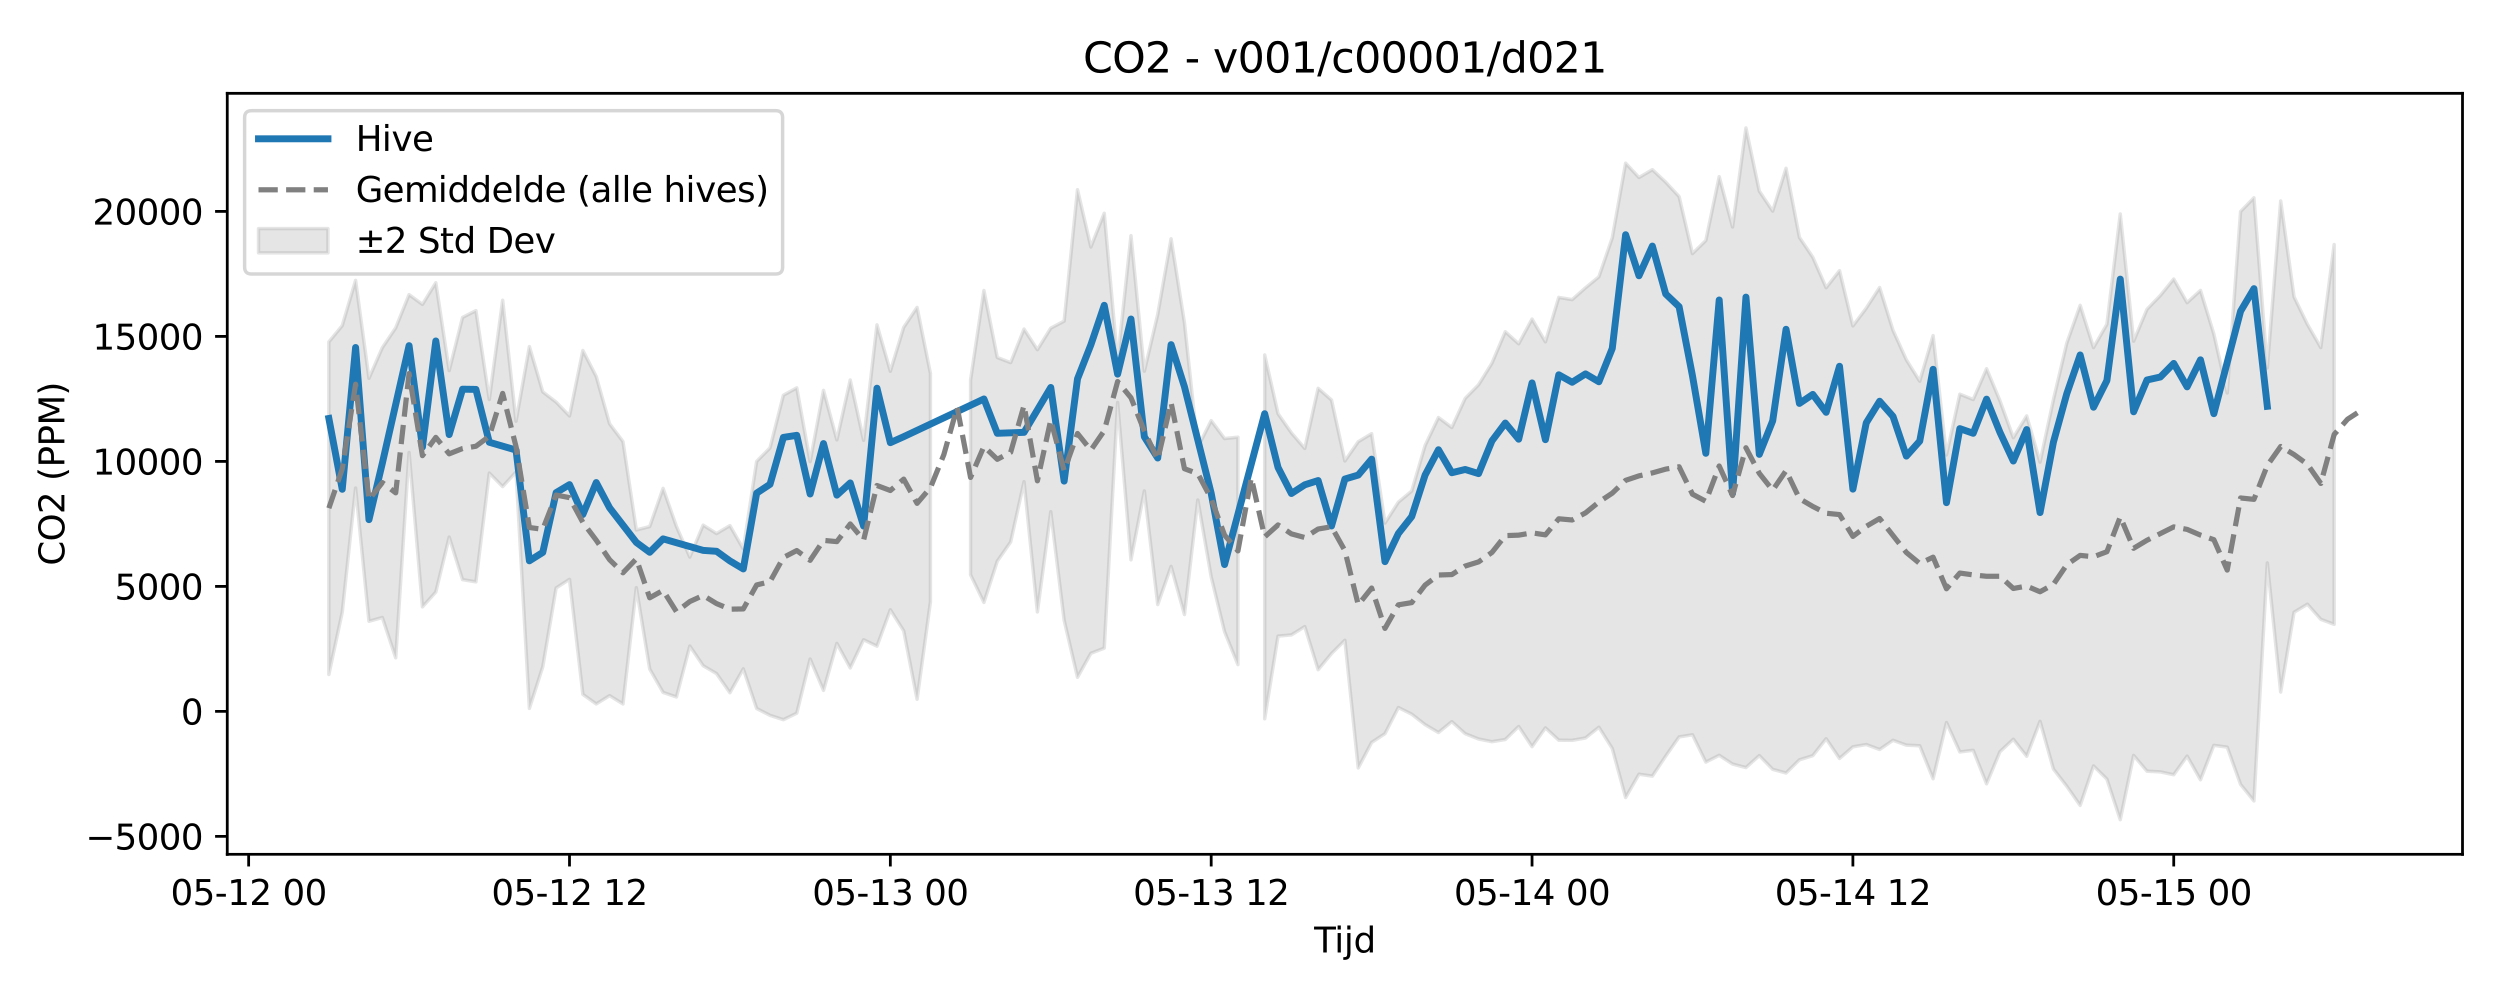 <?xml version="1.0" encoding="utf-8" standalone="no"?>
<!DOCTYPE svg PUBLIC "-//W3C//DTD SVG 1.1//EN"
  "http://www.w3.org/Graphics/SVG/1.1/DTD/svg11.dtd">
<svg xmlns:xlink="http://www.w3.org/1999/xlink" width="720pt" height="288pt" viewBox="0 0 720 288" xmlns="http://www.w3.org/2000/svg" version="1.1">
 <defs>
  <style type="text/css">*{stroke-linejoin: round; stroke-linecap: butt}</style>
 </defs>
 <g id="figure_1">
  <g id="patch_1">
   <path d="M 0 288 
L 720 288 
L 720 0 
L 0 0 
z
" style="fill: #ffffff"/>
  </g>
  <g id="axes_1">
   <g id="patch_2">
    <path d="M 65.45 246.04 
L 709.2 246.04 
L 709.2 26.88 
L 65.45 26.88 
z
" style="fill: #ffffff"/>
   </g>
   <g id="FillBetweenPolyCollection_1">
    <path d="M 94.711 98.46 
L 94.711 194.258 
L 98.562 176.332 
L 102.412 140.551 
L 106.262 178.933 
L 110.112 177.842 
L 113.962 189.452 
L 117.812 130.314 
L 121.663 174.784 
L 125.513 170.511 
L 129.363 154.677 
L 133.213 166.937 
L 137.063 167.576 
L 140.914 136.24 
L 144.764 140.145 
L 148.614 135.928 
L 152.464 204.02 
L 156.314 192.041 
L 160.164 169.33 
L 164.015 166.849 
L 167.865 199.98 
L 171.715 202.741 
L 175.565 200.347 
L 179.415 202.748 
L 183.265 169.252 
L 187.116 192.684 
L 190.966 199.421 
L 194.816 200.731 
L 198.666 186.057 
L 202.516 191.731 
L 206.367 194.005 
L 210.217 199.512 
L 214.067 192.628 
L 217.917 204.054 
L 221.767 206.027 
L 225.617 207.275 
L 229.468 205.402 
L 233.318 189.806 
L 237.168 198.836 
L 241.018 185.295 
L 244.868 192.362 
L 248.719 184.247 
L 252.569 186.095 
L 256.419 175.611 
L 260.269 181.695 
L 264.119 201.39 
L 267.969 173.303 
L 267.969 107.586 
L 267.969 107.586 
L 264.119 88.534 
L 260.269 94.281 
L 256.419 106.928 
L 252.569 93.55 
L 248.719 126.811 
L 244.868 109.435 
L 241.018 126.682 
L 237.168 112.42 
L 233.318 132.943 
L 229.468 111.709 
L 225.617 113.82 
L 221.767 128.997 
L 217.917 132.876 
L 214.067 158.117 
L 210.217 151.372 
L 206.367 153.663 
L 202.516 151.24 
L 198.666 160.437 
L 194.816 151.615 
L 190.966 140.646 
L 187.116 151.64 
L 183.265 152.632 
L 179.415 127.171 
L 175.565 122.059 
L 171.715 108.428 
L 167.865 100.935 
L 164.015 119.796 
L 160.164 115.808 
L 156.314 112.849 
L 152.464 99.82 
L 148.614 121.307 
L 144.764 86.466 
L 140.914 115.067 
L 137.063 89.461 
L 133.213 91.416 
L 129.363 106.735 
L 125.513 81.426 
L 121.663 87.666 
L 117.812 84.857 
L 113.962 94.415 
L 110.112 100.128 
L 106.262 108.946 
L 102.412 80.756 
L 98.562 93.784 
L 94.711 98.46 
z
" clip-path="url(#pc96cf4b09b)" style="fill: #808080; fill-opacity: 0.2; stroke: #808080; stroke-opacity: 0.2"/>
    <path d="M 279.52 109.461 
L 279.52 165.546 
L 283.37 173.503 
L 287.22 161.614 
L 291.071 156.073 
L 294.921 138.718 
L 298.771 176.245 
L 302.621 147.374 
L 306.471 178.638 
L 310.321 195.065 
L 314.172 188.152 
L 318.022 186.663 
L 321.872 115.908 
L 325.722 161.241 
L 329.572 141.38 
L 333.422 174.123 
L 337.273 163.123 
L 341.123 176.995 
L 344.973 143.99 
L 348.823 166.127 
L 352.673 181.931 
L 356.524 191.411 
L 356.524 125.903 
L 356.524 125.903 
L 352.673 126.303 
L 348.823 121.141 
L 344.973 128.833 
L 341.123 92.98 
L 337.273 68.763 
L 333.422 90.578 
L 329.572 106.904 
L 325.722 67.858 
L 321.872 103.854 
L 318.022 61.415 
L 314.172 71.136 
L 310.321 54.627 
L 306.471 92.484 
L 302.621 94.506 
L 298.771 100.713 
L 294.921 94.772 
L 291.071 104.44 
L 287.22 102.954 
L 283.37 83.65 
L 279.52 109.461 
z
" clip-path="url(#pc96cf4b09b)" style="fill: #808080; fill-opacity: 0.2; stroke: #808080; stroke-opacity: 0.2"/>
    <path d="M 364.224 102.219 
L 364.224 207.023 
L 368.074 183.204 
L 371.924 182.852 
L 375.774 180.463 
L 379.625 192.879 
L 383.475 188.224 
L 387.325 184.398 
L 391.175 221.164 
L 395.025 213.826 
L 398.876 211.301 
L 402.726 203.767 
L 406.576 205.689 
L 410.426 208.696 
L 414.276 210.972 
L 418.126 207.827 
L 421.977 211.308 
L 425.827 212.835 
L 429.677 213.609 
L 433.527 212.984 
L 437.377 209.233 
L 441.228 215.041 
L 445.078 209.633 
L 448.928 213.176 
L 452.778 213.221 
L 456.628 212.534 
L 460.478 209.448 
L 464.329 215.559 
L 468.179 229.695 
L 472.029 222.972 
L 475.879 223.527 
L 479.729 217.754 
L 483.579 212.237 
L 487.43 211.612 
L 491.28 219.481 
L 495.13 217.536 
L 498.98 220.056 
L 502.83 221.06 
L 506.681 217.61 
L 510.531 221.572 
L 514.381 222.626 
L 518.231 218.836 
L 522.081 217.633 
L 525.931 212.762 
L 529.782 218.446 
L 533.632 215.09 
L 537.482 214.425 
L 541.332 215.855 
L 545.182 213.205 
L 549.033 214.606 
L 552.883 214.784 
L 556.733 224.287 
L 560.583 208.09 
L 564.433 216.559 
L 568.283 216.081 
L 572.134 225.74 
L 575.984 216.499 
L 579.834 212.912 
L 583.684 217.807 
L 587.534 207.749 
L 591.385 221.482 
L 595.235 226.447 
L 599.085 231.969 
L 602.935 220.585 
L 606.785 224.391 
L 610.635 236.078 
L 614.486 217.558 
L 618.336 222.11 
L 622.186 222.307 
L 626.036 223.127 
L 629.886 217.759 
L 633.736 224.582 
L 637.587 214.659 
L 641.437 215.178 
L 645.287 225.913 
L 649.137 230.671 
L 652.987 162.118 
L 656.838 199.318 
L 660.688 176.333 
L 664.538 174.013 
L 668.388 178.365 
L 672.238 179.823 
L 672.238 70.424 
L 672.238 70.424 
L 668.388 100.098 
L 664.538 93.418 
L 660.688 85.502 
L 656.838 57.866 
L 652.987 105.962 
L 649.137 56.959 
L 645.287 60.918 
L 641.437 113.185 
L 637.587 96.201 
L 633.736 83.64 
L 629.886 87.168 
L 626.036 80.361 
L 622.186 85.092 
L 618.336 89.075 
L 614.486 98.253 
L 610.635 61.62 
L 606.785 93.395 
L 602.935 100.098 
L 599.085 87.936 
L 595.235 98.835 
L 591.385 115.124 
L 587.534 133.102 
L 583.684 119.783 
L 579.834 126.046 
L 575.984 115.412 
L 572.134 106.196 
L 568.283 115.068 
L 564.433 113.517 
L 560.583 131.04 
L 556.733 96.647 
L 552.883 109.792 
L 549.033 103.627 
L 545.182 95.118 
L 541.332 82.806 
L 537.482 88.748 
L 533.632 93.868 
L 529.782 77.949 
L 525.931 82.862 
L 522.081 74.079 
L 518.231 68.357 
L 514.381 48.464 
L 510.531 60.795 
L 506.681 55.038 
L 502.83 36.842 
L 498.98 65.377 
L 495.13 50.875 
L 491.28 69.27 
L 487.43 73.036 
L 483.579 56.613 
L 479.729 52.463 
L 475.879 48.865 
L 472.029 51.121 
L 468.179 46.988 
L 464.329 68.5 
L 460.478 79.722 
L 456.628 82.885 
L 452.778 86.291 
L 448.928 85.648 
L 445.078 98.451 
L 441.228 91.886 
L 437.377 99.013 
L 433.527 95.535 
L 429.677 104.604 
L 425.827 110.815 
L 421.977 114.733 
L 418.126 123.123 
L 414.276 120.238 
L 410.426 128.317 
L 406.576 141.414 
L 402.726 144.621 
L 398.876 150.638 
L 395.025 124.887 
L 391.175 127.215 
L 387.325 132.758 
L 383.475 115.201 
L 379.625 111.835 
L 375.774 129.147 
L 371.924 124.659 
L 368.074 119.149 
L 364.224 102.219 
z
" clip-path="url(#pc96cf4b09b)" style="fill: #808080; fill-opacity: 0.2; stroke: #808080; stroke-opacity: 0.2"/>
   </g>
   <g id="matplotlib.axis_1">
    <g id="xtick_1">
     <g id="line2d_1">
      <defs>
       <path id="mf90f2cc0f1" d="M 0 0 
L 0 3.5 
" style="stroke: #000000; stroke-width: 0.8"/>
      </defs>
      <g>
       <use xlink:href="#mf90f2cc0f1" x="71.61" y="246.04" style="stroke: #000000; stroke-width: 0.8"/>
      </g>
     </g>
     <g id="text_1">
      <!-- 05-12 00 -->
      <g transform="translate(49.13 260.638) scale(0.1 -0.1)">
       <defs>
        <path id="DejaVuSans-30" d="M 2034 4250 
Q 1547 4250 1301 3770 
Q 1056 3291 1056 2328 
Q 1056 1369 1301 889 
Q 1547 409 2034 409 
Q 2525 409 2770 889 
Q 3016 1369 3016 2328 
Q 3016 3291 2770 3770 
Q 2525 4250 2034 4250 
z
M 2034 4750 
Q 2819 4750 3233 4129 
Q 3647 3509 3647 2328 
Q 3647 1150 3233 529 
Q 2819 -91 2034 -91 
Q 1250 -91 836 529 
Q 422 1150 422 2328 
Q 422 3509 836 4129 
Q 1250 4750 2034 4750 
z
" transform="scale(0.016)"/>
        <path id="DejaVuSans-35" d="M 691 4666 
L 3169 4666 
L 3169 4134 
L 1269 4134 
L 1269 2991 
Q 1406 3038 1543 3061 
Q 1681 3084 1819 3084 
Q 2600 3084 3056 2656 
Q 3513 2228 3513 1497 
Q 3513 744 3044 326 
Q 2575 -91 1722 -91 
Q 1428 -91 1123 -41 
Q 819 9 494 109 
L 494 744 
Q 775 591 1075 516 
Q 1375 441 1709 441 
Q 2250 441 2565 725 
Q 2881 1009 2881 1497 
Q 2881 1984 2565 2268 
Q 2250 2553 1709 2553 
Q 1456 2553 1204 2497 
Q 953 2441 691 2322 
L 691 4666 
z
" transform="scale(0.016)"/>
        <path id="DejaVuSans-2d" d="M 313 2009 
L 1997 2009 
L 1997 1497 
L 313 1497 
L 313 2009 
z
" transform="scale(0.016)"/>
        <path id="DejaVuSans-31" d="M 794 531 
L 1825 531 
L 1825 4091 
L 703 3866 
L 703 4441 
L 1819 4666 
L 2450 4666 
L 2450 531 
L 3481 531 
L 3481 0 
L 794 0 
L 794 531 
z
" transform="scale(0.016)"/>
        <path id="DejaVuSans-32" d="M 1228 531 
L 3431 531 
L 3431 0 
L 469 0 
L 469 531 
Q 828 903 1448 1529 
Q 2069 2156 2228 2338 
Q 2531 2678 2651 2914 
Q 2772 3150 2772 3378 
Q 2772 3750 2511 3984 
Q 2250 4219 1831 4219 
Q 1534 4219 1204 4116 
Q 875 4013 500 3803 
L 500 4441 
Q 881 4594 1212 4672 
Q 1544 4750 1819 4750 
Q 2544 4750 2975 4387 
Q 3406 4025 3406 3419 
Q 3406 3131 3298 2873 
Q 3191 2616 2906 2266 
Q 2828 2175 2409 1742 
Q 1991 1309 1228 531 
z
" transform="scale(0.016)"/>
        <path id="DejaVuSans-20" transform="scale(0.016)"/>
       </defs>
       <use xlink:href="#DejaVuSans-30"/>
       <use xlink:href="#DejaVuSans-35" transform="translate(63.623 0)"/>
       <use xlink:href="#DejaVuSans-2d" transform="translate(127.246 0)"/>
       <use xlink:href="#DejaVuSans-31" transform="translate(163.33 0)"/>
       <use xlink:href="#DejaVuSans-32" transform="translate(226.953 0)"/>
       <use xlink:href="#DejaVuSans-20" transform="translate(290.576 0)"/>
       <use xlink:href="#DejaVuSans-30" transform="translate(322.363 0)"/>
       <use xlink:href="#DejaVuSans-30" transform="translate(385.986 0)"/>
      </g>
     </g>
    </g>
    <g id="xtick_2">
     <g id="line2d_2">
      <g>
       <use xlink:href="#mf90f2cc0f1" x="164.015" y="246.04" style="stroke: #000000; stroke-width: 0.8"/>
      </g>
     </g>
     <g id="text_2">
      <!-- 05-12 12 -->
      <g transform="translate(141.534 260.638) scale(0.1 -0.1)">
       <use xlink:href="#DejaVuSans-30"/>
       <use xlink:href="#DejaVuSans-35" transform="translate(63.623 0)"/>
       <use xlink:href="#DejaVuSans-2d" transform="translate(127.246 0)"/>
       <use xlink:href="#DejaVuSans-31" transform="translate(163.33 0)"/>
       <use xlink:href="#DejaVuSans-32" transform="translate(226.953 0)"/>
       <use xlink:href="#DejaVuSans-20" transform="translate(290.576 0)"/>
       <use xlink:href="#DejaVuSans-31" transform="translate(322.363 0)"/>
       <use xlink:href="#DejaVuSans-32" transform="translate(385.986 0)"/>
      </g>
     </g>
    </g>
    <g id="xtick_3">
     <g id="line2d_3">
      <g>
       <use xlink:href="#mf90f2cc0f1" x="256.419" y="246.04" style="stroke: #000000; stroke-width: 0.8"/>
      </g>
     </g>
     <g id="text_3">
      <!-- 05-13 00 -->
      <g transform="translate(233.938 260.638) scale(0.1 -0.1)">
       <defs>
        <path id="DejaVuSans-33" d="M 2597 2516 
Q 3050 2419 3304 2112 
Q 3559 1806 3559 1356 
Q 3559 666 3084 287 
Q 2609 -91 1734 -91 
Q 1441 -91 1130 -33 
Q 819 25 488 141 
L 488 750 
Q 750 597 1062 519 
Q 1375 441 1716 441 
Q 2309 441 2620 675 
Q 2931 909 2931 1356 
Q 2931 1769 2642 2001 
Q 2353 2234 1838 2234 
L 1294 2234 
L 1294 2753 
L 1863 2753 
Q 2328 2753 2575 2939 
Q 2822 3125 2822 3475 
Q 2822 3834 2567 4026 
Q 2313 4219 1838 4219 
Q 1578 4219 1281 4162 
Q 984 4106 628 3988 
L 628 4550 
Q 988 4650 1302 4700 
Q 1616 4750 1894 4750 
Q 2613 4750 3031 4423 
Q 3450 4097 3450 3541 
Q 3450 3153 3228 2886 
Q 3006 2619 2597 2516 
z
" transform="scale(0.016)"/>
       </defs>
       <use xlink:href="#DejaVuSans-30"/>
       <use xlink:href="#DejaVuSans-35" transform="translate(63.623 0)"/>
       <use xlink:href="#DejaVuSans-2d" transform="translate(127.246 0)"/>
       <use xlink:href="#DejaVuSans-31" transform="translate(163.33 0)"/>
       <use xlink:href="#DejaVuSans-33" transform="translate(226.953 0)"/>
       <use xlink:href="#DejaVuSans-20" transform="translate(290.576 0)"/>
       <use xlink:href="#DejaVuSans-30" transform="translate(322.363 0)"/>
       <use xlink:href="#DejaVuSans-30" transform="translate(385.986 0)"/>
      </g>
     </g>
    </g>
    <g id="xtick_4">
     <g id="line2d_4">
      <g>
       <use xlink:href="#mf90f2cc0f1" x="348.823" y="246.04" style="stroke: #000000; stroke-width: 0.8"/>
      </g>
     </g>
     <g id="text_4">
      <!-- 05-13 12 -->
      <g transform="translate(326.343 260.638) scale(0.1 -0.1)">
       <use xlink:href="#DejaVuSans-30"/>
       <use xlink:href="#DejaVuSans-35" transform="translate(63.623 0)"/>
       <use xlink:href="#DejaVuSans-2d" transform="translate(127.246 0)"/>
       <use xlink:href="#DejaVuSans-31" transform="translate(163.33 0)"/>
       <use xlink:href="#DejaVuSans-33" transform="translate(226.953 0)"/>
       <use xlink:href="#DejaVuSans-20" transform="translate(290.576 0)"/>
       <use xlink:href="#DejaVuSans-31" transform="translate(322.363 0)"/>
       <use xlink:href="#DejaVuSans-32" transform="translate(385.986 0)"/>
      </g>
     </g>
    </g>
    <g id="xtick_5">
     <g id="line2d_5">
      <g>
       <use xlink:href="#mf90f2cc0f1" x="441.228" y="246.04" style="stroke: #000000; stroke-width: 0.8"/>
      </g>
     </g>
     <g id="text_5">
      <!-- 05-14 00 -->
      <g transform="translate(418.747 260.638) scale(0.1 -0.1)">
       <defs>
        <path id="DejaVuSans-34" d="M 2419 4116 
L 825 1625 
L 2419 1625 
L 2419 4116 
z
M 2253 4666 
L 3047 4666 
L 3047 1625 
L 3713 1625 
L 3713 1100 
L 3047 1100 
L 3047 0 
L 2419 0 
L 2419 1100 
L 313 1100 
L 313 1709 
L 2253 4666 
z
" transform="scale(0.016)"/>
       </defs>
       <use xlink:href="#DejaVuSans-30"/>
       <use xlink:href="#DejaVuSans-35" transform="translate(63.623 0)"/>
       <use xlink:href="#DejaVuSans-2d" transform="translate(127.246 0)"/>
       <use xlink:href="#DejaVuSans-31" transform="translate(163.33 0)"/>
       <use xlink:href="#DejaVuSans-34" transform="translate(226.953 0)"/>
       <use xlink:href="#DejaVuSans-20" transform="translate(290.576 0)"/>
       <use xlink:href="#DejaVuSans-30" transform="translate(322.363 0)"/>
       <use xlink:href="#DejaVuSans-30" transform="translate(385.986 0)"/>
      </g>
     </g>
    </g>
    <g id="xtick_6">
     <g id="line2d_6">
      <g>
       <use xlink:href="#mf90f2cc0f1" x="533.632" y="246.04" style="stroke: #000000; stroke-width: 0.8"/>
      </g>
     </g>
     <g id="text_6">
      <!-- 05-14 12 -->
      <g transform="translate(511.151 260.638) scale(0.1 -0.1)">
       <use xlink:href="#DejaVuSans-30"/>
       <use xlink:href="#DejaVuSans-35" transform="translate(63.623 0)"/>
       <use xlink:href="#DejaVuSans-2d" transform="translate(127.246 0)"/>
       <use xlink:href="#DejaVuSans-31" transform="translate(163.33 0)"/>
       <use xlink:href="#DejaVuSans-34" transform="translate(226.953 0)"/>
       <use xlink:href="#DejaVuSans-20" transform="translate(290.576 0)"/>
       <use xlink:href="#DejaVuSans-31" transform="translate(322.363 0)"/>
       <use xlink:href="#DejaVuSans-32" transform="translate(385.986 0)"/>
      </g>
     </g>
    </g>
    <g id="xtick_7">
     <g id="line2d_7">
      <g>
       <use xlink:href="#mf90f2cc0f1" x="626.036" y="246.04" style="stroke: #000000; stroke-width: 0.8"/>
      </g>
     </g>
     <g id="text_7">
      <!-- 05-15 00 -->
      <g transform="translate(603.556 260.638) scale(0.1 -0.1)">
       <use xlink:href="#DejaVuSans-30"/>
       <use xlink:href="#DejaVuSans-35" transform="translate(63.623 0)"/>
       <use xlink:href="#DejaVuSans-2d" transform="translate(127.246 0)"/>
       <use xlink:href="#DejaVuSans-31" transform="translate(163.33 0)"/>
       <use xlink:href="#DejaVuSans-35" transform="translate(226.953 0)"/>
       <use xlink:href="#DejaVuSans-20" transform="translate(290.576 0)"/>
       <use xlink:href="#DejaVuSans-30" transform="translate(322.363 0)"/>
       <use xlink:href="#DejaVuSans-30" transform="translate(385.986 0)"/>
      </g>
     </g>
    </g>
    <g id="text_8">
     <!-- Tijd -->
     <g transform="translate(378.475 274.317) scale(0.1 -0.1)">
      <defs>
       <path id="DejaVuSans-54" d="M -19 4666 
L 3928 4666 
L 3928 4134 
L 2272 4134 
L 2272 0 
L 1638 0 
L 1638 4134 
L -19 4134 
L -19 4666 
z
" transform="scale(0.016)"/>
       <path id="DejaVuSans-69" d="M 603 3500 
L 1178 3500 
L 1178 0 
L 603 0 
L 603 3500 
z
M 603 4863 
L 1178 4863 
L 1178 4134 
L 603 4134 
L 603 4863 
z
" transform="scale(0.016)"/>
       <path id="DejaVuSans-6a" d="M 603 3500 
L 1178 3500 
L 1178 -63 
Q 1178 -731 923 -1031 
Q 669 -1331 103 -1331 
L -116 -1331 
L -116 -844 
L 38 -844 
Q 366 -844 484 -692 
Q 603 -541 603 -63 
L 603 3500 
z
M 603 4863 
L 1178 4863 
L 1178 4134 
L 603 4134 
L 603 4863 
z
" transform="scale(0.016)"/>
       <path id="DejaVuSans-64" d="M 2906 2969 
L 2906 4863 
L 3481 4863 
L 3481 0 
L 2906 0 
L 2906 525 
Q 2725 213 2448 61 
Q 2172 -91 1784 -91 
Q 1150 -91 751 415 
Q 353 922 353 1747 
Q 353 2572 751 3078 
Q 1150 3584 1784 3584 
Q 2172 3584 2448 3432 
Q 2725 3281 2906 2969 
z
M 947 1747 
Q 947 1113 1208 752 
Q 1469 391 1925 391 
Q 2381 391 2643 752 
Q 2906 1113 2906 1747 
Q 2906 2381 2643 2742 
Q 2381 3103 1925 3103 
Q 1469 3103 1208 2742 
Q 947 2381 947 1747 
z
" transform="scale(0.016)"/>
      </defs>
      <use xlink:href="#DejaVuSans-54"/>
      <use xlink:href="#DejaVuSans-69" transform="translate(57.959 0)"/>
      <use xlink:href="#DejaVuSans-6a" transform="translate(85.742 0)"/>
      <use xlink:href="#DejaVuSans-64" transform="translate(113.525 0)"/>
     </g>
    </g>
   </g>
   <g id="matplotlib.axis_2">
    <g id="ytick_1">
     <g id="line2d_8">
      <defs>
       <path id="m8981572a7f" d="M 0 0 
L -3.5 0 
" style="stroke: #000000; stroke-width: 0.8"/>
      </defs>
      <g>
       <use xlink:href="#m8981572a7f" x="65.45" y="240.872" style="stroke: #000000; stroke-width: 0.8"/>
      </g>
     </g>
     <g id="text_9">
      <!-- −5000 -->
      <g transform="translate(24.62 244.671) scale(0.1 -0.1)">
       <defs>
        <path id="DejaVuSans-2212" d="M 678 2272 
L 4684 2272 
L 4684 1741 
L 678 1741 
L 678 2272 
z
" transform="scale(0.016)"/>
       </defs>
       <use xlink:href="#DejaVuSans-2212"/>
       <use xlink:href="#DejaVuSans-35" transform="translate(83.789 0)"/>
       <use xlink:href="#DejaVuSans-30" transform="translate(147.412 0)"/>
       <use xlink:href="#DejaVuSans-30" transform="translate(211.035 0)"/>
       <use xlink:href="#DejaVuSans-30" transform="translate(274.658 0)"/>
      </g>
     </g>
    </g>
    <g id="ytick_2">
     <g id="line2d_9">
      <g>
       <use xlink:href="#m8981572a7f" x="65.45" y="204.876" style="stroke: #000000; stroke-width: 0.8"/>
      </g>
     </g>
     <g id="text_10">
      <!-- 0 -->
      <g transform="translate(52.087 208.675) scale(0.1 -0.1)">
       <use xlink:href="#DejaVuSans-30"/>
      </g>
     </g>
    </g>
    <g id="ytick_3">
     <g id="line2d_10">
      <g>
       <use xlink:href="#m8981572a7f" x="65.45" y="168.879" style="stroke: #000000; stroke-width: 0.8"/>
      </g>
     </g>
     <g id="text_11">
      <!-- 5000 -->
      <g transform="translate(33 172.678) scale(0.1 -0.1)">
       <use xlink:href="#DejaVuSans-35"/>
       <use xlink:href="#DejaVuSans-30" transform="translate(63.623 0)"/>
       <use xlink:href="#DejaVuSans-30" transform="translate(127.246 0)"/>
       <use xlink:href="#DejaVuSans-30" transform="translate(190.869 0)"/>
      </g>
     </g>
    </g>
    <g id="ytick_4">
     <g id="line2d_11">
      <g>
       <use xlink:href="#m8981572a7f" x="65.45" y="132.883" style="stroke: #000000; stroke-width: 0.8"/>
      </g>
     </g>
     <g id="text_12">
      <!-- 10000 -->
      <g transform="translate(26.637 136.682) scale(0.1 -0.1)">
       <use xlink:href="#DejaVuSans-31"/>
       <use xlink:href="#DejaVuSans-30" transform="translate(63.623 0)"/>
       <use xlink:href="#DejaVuSans-30" transform="translate(127.246 0)"/>
       <use xlink:href="#DejaVuSans-30" transform="translate(190.869 0)"/>
       <use xlink:href="#DejaVuSans-30" transform="translate(254.492 0)"/>
      </g>
     </g>
    </g>
    <g id="ytick_5">
     <g id="line2d_12">
      <g>
       <use xlink:href="#m8981572a7f" x="65.45" y="96.886" style="stroke: #000000; stroke-width: 0.8"/>
      </g>
     </g>
     <g id="text_13">
      <!-- 15000 -->
      <g transform="translate(26.637 100.685) scale(0.1 -0.1)">
       <use xlink:href="#DejaVuSans-31"/>
       <use xlink:href="#DejaVuSans-35" transform="translate(63.623 0)"/>
       <use xlink:href="#DejaVuSans-30" transform="translate(127.246 0)"/>
       <use xlink:href="#DejaVuSans-30" transform="translate(190.869 0)"/>
       <use xlink:href="#DejaVuSans-30" transform="translate(254.492 0)"/>
      </g>
     </g>
    </g>
    <g id="ytick_6">
     <g id="line2d_13">
      <g>
       <use xlink:href="#m8981572a7f" x="65.45" y="60.89" style="stroke: #000000; stroke-width: 0.8"/>
      </g>
     </g>
     <g id="text_14">
      <!-- 20000 -->
      <g transform="translate(26.637 64.689) scale(0.1 -0.1)">
       <use xlink:href="#DejaVuSans-32"/>
       <use xlink:href="#DejaVuSans-30" transform="translate(63.623 0)"/>
       <use xlink:href="#DejaVuSans-30" transform="translate(127.246 0)"/>
       <use xlink:href="#DejaVuSans-30" transform="translate(190.869 0)"/>
       <use xlink:href="#DejaVuSans-30" transform="translate(254.492 0)"/>
      </g>
     </g>
    </g>
    <g id="text_15">
     <!-- CO2 (PPM) -->
     <g transform="translate(18.541 162.903) rotate(-90) scale(0.1 -0.1)">
      <defs>
       <path id="DejaVuSans-43" d="M 4122 4306 
L 4122 3641 
Q 3803 3938 3442 4084 
Q 3081 4231 2675 4231 
Q 1875 4231 1450 3742 
Q 1025 3253 1025 2328 
Q 1025 1406 1450 917 
Q 1875 428 2675 428 
Q 3081 428 3442 575 
Q 3803 722 4122 1019 
L 4122 359 
Q 3791 134 3420 21 
Q 3050 -91 2638 -91 
Q 1578 -91 968 557 
Q 359 1206 359 2328 
Q 359 3453 968 4101 
Q 1578 4750 2638 4750 
Q 3056 4750 3426 4639 
Q 3797 4528 4122 4306 
z
" transform="scale(0.016)"/>
       <path id="DejaVuSans-4f" d="M 2522 4238 
Q 1834 4238 1429 3725 
Q 1025 3213 1025 2328 
Q 1025 1447 1429 934 
Q 1834 422 2522 422 
Q 3209 422 3611 934 
Q 4013 1447 4013 2328 
Q 4013 3213 3611 3725 
Q 3209 4238 2522 4238 
z
M 2522 4750 
Q 3503 4750 4090 4092 
Q 4678 3434 4678 2328 
Q 4678 1225 4090 567 
Q 3503 -91 2522 -91 
Q 1538 -91 948 565 
Q 359 1222 359 2328 
Q 359 3434 948 4092 
Q 1538 4750 2522 4750 
z
" transform="scale(0.016)"/>
       <path id="DejaVuSans-28" d="M 1984 4856 
Q 1566 4138 1362 3434 
Q 1159 2731 1159 2009 
Q 1159 1288 1364 580 
Q 1569 -128 1984 -844 
L 1484 -844 
Q 1016 -109 783 600 
Q 550 1309 550 2009 
Q 550 2706 781 3412 
Q 1013 4119 1484 4856 
L 1984 4856 
z
" transform="scale(0.016)"/>
       <path id="DejaVuSans-50" d="M 1259 4147 
L 1259 2394 
L 2053 2394 
Q 2494 2394 2734 2622 
Q 2975 2850 2975 3272 
Q 2975 3691 2734 3919 
Q 2494 4147 2053 4147 
L 1259 4147 
z
M 628 4666 
L 2053 4666 
Q 2838 4666 3239 4311 
Q 3641 3956 3641 3272 
Q 3641 2581 3239 2228 
Q 2838 1875 2053 1875 
L 1259 1875 
L 1259 0 
L 628 0 
L 628 4666 
z
" transform="scale(0.016)"/>
       <path id="DejaVuSans-4d" d="M 628 4666 
L 1569 4666 
L 2759 1491 
L 3956 4666 
L 4897 4666 
L 4897 0 
L 4281 0 
L 4281 4097 
L 3078 897 
L 2444 897 
L 1241 4097 
L 1241 0 
L 628 0 
L 628 4666 
z
" transform="scale(0.016)"/>
       <path id="DejaVuSans-29" d="M 513 4856 
L 1013 4856 
Q 1481 4119 1714 3412 
Q 1947 2706 1947 2009 
Q 1947 1309 1714 600 
Q 1481 -109 1013 -844 
L 513 -844 
Q 928 -128 1133 580 
Q 1338 1288 1338 2009 
Q 1338 2731 1133 3434 
Q 928 4138 513 4856 
z
" transform="scale(0.016)"/>
      </defs>
      <use xlink:href="#DejaVuSans-43"/>
      <use xlink:href="#DejaVuSans-4f" transform="translate(69.824 0)"/>
      <use xlink:href="#DejaVuSans-32" transform="translate(148.535 0)"/>
      <use xlink:href="#DejaVuSans-20" transform="translate(212.158 0)"/>
      <use xlink:href="#DejaVuSans-28" transform="translate(243.945 0)"/>
      <use xlink:href="#DejaVuSans-50" transform="translate(282.959 0)"/>
      <use xlink:href="#DejaVuSans-50" transform="translate(343.262 0)"/>
      <use xlink:href="#DejaVuSans-4d" transform="translate(403.564 0)"/>
      <use xlink:href="#DejaVuSans-29" transform="translate(489.844 0)"/>
     </g>
    </g>
   </g>
   <g id="line2d_14">
    <path d="M 94.711 120.514 
L 98.562 140.91 
L 102.412 100.083 
L 106.262 149.657 
L 110.112 133.405 
L 117.812 99.55 
L 121.663 128.758 
L 125.513 98.204 
L 129.363 125.154 
L 133.213 112.084 
L 137.063 112.149 
L 140.914 127.368 
L 148.614 129.614 
L 152.464 161.514 
L 156.314 159.095 
L 160.164 141.882 
L 164.015 139.574 
L 167.865 148.167 
L 171.715 138.978 
L 175.565 146.252 
L 183.265 156.216 
L 187.116 159.055 
L 190.966 155.198 
L 202.516 158.512 
L 206.367 158.771 
L 210.217 161.548 
L 214.067 163.847 
L 217.917 142.019 
L 221.767 139.475 
L 225.617 125.971 
L 229.468 125.374 
L 233.318 142.268 
L 237.168 127.752 
L 241.018 142.597 
L 244.868 139.086 
L 248.719 151.514 
L 252.569 111.808 
L 256.419 127.488 
L 260.269 125.763 
L 283.37 114.904 
L 287.22 124.791 
L 294.921 124.514 
L 302.621 111.594 
L 306.471 138.556 
L 310.321 109.111 
L 314.172 99.294 
L 318.022 87.93 
L 321.872 107.75 
L 325.722 91.883 
L 329.572 125.791 
L 333.422 131.904 
L 337.273 99.262 
L 341.123 111.393 
L 348.823 142.076 
L 352.673 162.587 
L 364.224 119.15 
L 368.074 134.632 
L 371.924 142.129 
L 375.774 139.624 
L 379.625 138.397 
L 383.475 151.482 
L 387.325 137.965 
L 391.175 136.816 
L 395.025 132.24 
L 398.876 161.752 
L 402.726 153.653 
L 406.576 148.772 
L 410.426 136.816 
L 414.276 129.528 
L 418.126 136.144 
L 421.977 135.21 
L 425.827 136.398 
L 429.677 126.979 
L 433.527 121.841 
L 437.377 126.487 
L 441.228 110.284 
L 445.078 126.622 
L 448.928 107.942 
L 452.778 110.092 
L 456.628 107.68 
L 460.478 109.946 
L 464.329 100.359 
L 468.179 67.6 
L 472.029 79.417 
L 475.879 70.875 
L 479.729 84.669 
L 483.579 88.326 
L 487.43 108.23 
L 491.28 130.545 
L 495.13 86.402 
L 498.98 142.04 
L 502.83 85.576 
L 506.681 130.853 
L 510.531 121.223 
L 514.381 94.839 
L 518.231 116.183 
L 522.081 113.593 
L 525.931 118.743 
L 529.782 105.492 
L 533.632 140.867 
L 537.482 121.777 
L 541.332 115.559 
L 545.182 119.922 
L 549.033 131.354 
L 552.883 127.037 
L 556.733 106.364 
L 560.583 144.765 
L 564.433 123.447 
L 568.283 124.784 
L 572.134 114.96 
L 575.984 124.51 
L 579.834 132.775 
L 583.684 123.718 
L 587.534 147.617 
L 591.385 127.334 
L 595.235 113.38 
L 599.085 102.233 
L 602.935 117.277 
L 606.785 109.603 
L 610.635 80.395 
L 614.486 118.592 
L 618.336 109.437 
L 622.186 108.576 
L 626.036 104.666 
L 629.886 111.41 
L 633.736 103.63 
L 637.587 119.139 
L 645.287 89.629 
L 649.137 83.136 
L 652.987 117.015 
L 652.987 117.015 
" clip-path="url(#pc96cf4b09b)" style="fill: none; stroke: #1f77b4; stroke-width: 2; stroke-linecap: square"/>
   </g>
   <g id="line2d_15">
    <path d="M 94.711 146.359 
L 98.562 135.058 
L 102.412 110.653 
L 106.262 143.939 
L 110.112 138.985 
L 113.962 141.933 
L 117.812 107.586 
L 121.663 131.225 
L 125.513 125.968 
L 129.363 130.706 
L 133.213 129.177 
L 137.063 128.518 
L 140.914 125.653 
L 144.764 113.305 
L 148.614 128.618 
L 152.464 151.92 
L 156.314 152.445 
L 160.164 142.569 
L 164.015 143.323 
L 167.865 150.457 
L 171.715 155.584 
L 175.565 161.203 
L 179.415 164.96 
L 183.265 160.942 
L 187.116 172.162 
L 190.966 170.033 
L 194.816 176.173 
L 198.666 173.247 
L 202.516 171.486 
L 206.367 173.834 
L 210.217 175.442 
L 214.067 175.372 
L 217.917 168.465 
L 221.767 167.512 
L 225.617 160.548 
L 229.468 158.555 
L 233.318 161.374 
L 237.168 155.628 
L 241.018 155.989 
L 244.868 150.898 
L 248.719 155.529 
L 252.569 139.823 
L 256.419 141.269 
L 260.269 137.988 
L 264.119 144.962 
L 267.969 140.444 
L 271.82 130.953 
L 275.67 117.313 
L 279.52 137.503 
L 283.37 128.577 
L 287.22 132.284 
L 291.071 130.256 
L 294.921 116.745 
L 298.771 138.479 
L 302.621 120.94 
L 306.471 135.561 
L 310.321 124.846 
L 314.172 129.644 
L 318.022 124.039 
L 321.872 109.881 
L 325.722 114.549 
L 329.572 124.142 
L 333.422 132.351 
L 337.273 115.943 
L 341.123 134.988 
L 344.973 136.412 
L 348.823 143.634 
L 352.673 154.117 
L 356.524 158.657 
L 360.374 137.586 
L 364.224 154.621 
L 368.074 151.177 
L 371.924 153.756 
L 375.774 154.805 
L 379.625 152.357 
L 383.475 151.712 
L 387.325 158.578 
L 391.175 174.189 
L 395.025 169.356 
L 398.876 180.97 
L 402.726 174.194 
L 406.576 173.551 
L 410.426 168.506 
L 414.276 165.605 
L 418.126 165.475 
L 421.977 163.02 
L 425.827 161.825 
L 429.677 159.107 
L 433.527 154.259 
L 437.377 154.123 
L 441.228 153.463 
L 445.078 154.042 
L 448.928 149.412 
L 452.778 149.756 
L 456.628 147.71 
L 460.478 144.585 
L 464.329 142.03 
L 468.179 138.341 
L 472.029 137.047 
L 475.879 136.196 
L 479.729 135.108 
L 483.579 134.425 
L 487.43 142.324 
L 491.28 144.376 
L 495.13 134.206 
L 498.98 142.716 
L 502.83 128.951 
L 506.681 136.324 
L 510.531 141.183 
L 514.381 135.545 
L 518.231 143.597 
L 522.081 145.856 
L 525.931 147.812 
L 529.782 148.198 
L 533.632 154.479 
L 537.482 151.587 
L 541.332 149.33 
L 549.033 159.117 
L 552.883 162.288 
L 556.733 160.467 
L 560.583 169.565 
L 564.433 165.038 
L 568.283 165.574 
L 572.134 165.968 
L 575.984 165.955 
L 579.834 169.479 
L 583.684 168.795 
L 587.534 170.426 
L 591.385 168.303 
L 595.235 162.641 
L 599.085 159.952 
L 602.935 160.342 
L 606.785 158.893 
L 610.635 148.849 
L 614.486 157.906 
L 618.336 155.593 
L 626.036 151.744 
L 629.886 152.463 
L 633.736 154.111 
L 637.587 155.43 
L 641.437 164.182 
L 645.287 143.415 
L 649.137 143.815 
L 652.987 134.04 
L 656.838 128.592 
L 660.688 130.917 
L 664.538 133.715 
L 668.388 139.231 
L 672.238 125.124 
L 676.088 120.738 
L 679.939 118.239 
L 679.939 118.239 
" clip-path="url(#pc96cf4b09b)" style="fill: none; stroke-dasharray: 5.55,2.4; stroke-dashoffset: 0; stroke: #808080; stroke-width: 1.5"/>
   </g>
   <g id="patch_3">
    <path d="M 65.45 246.04 
L 65.45 26.88 
" style="fill: none; stroke: #000000; stroke-width: 0.8; stroke-linejoin: miter; stroke-linecap: square"/>
   </g>
   <g id="patch_4">
    <path d="M 709.2 246.04 
L 709.2 26.88 
" style="fill: none; stroke: #000000; stroke-width: 0.8; stroke-linejoin: miter; stroke-linecap: square"/>
   </g>
   <g id="patch_5">
    <path d="M 65.45 246.04 
L 709.2 246.04 
" style="fill: none; stroke: #000000; stroke-width: 0.8; stroke-linejoin: miter; stroke-linecap: square"/>
   </g>
   <g id="patch_6">
    <path d="M 65.45 26.88 
L 709.2 26.88 
" style="fill: none; stroke: #000000; stroke-width: 0.8; stroke-linejoin: miter; stroke-linecap: square"/>
   </g>
   <g id="text_16">
    <!-- CO2 - v001/c00001/d021 -->
    <g transform="translate(311.922 20.88) scale(0.12 -0.12)">
     <defs>
      <path id="DejaVuSans-76" d="M 191 3500 
L 800 3500 
L 1894 563 
L 2988 3500 
L 3597 3500 
L 2284 0 
L 1503 0 
L 191 3500 
z
" transform="scale(0.016)"/>
      <path id="DejaVuSans-2f" d="M 1625 4666 
L 2156 4666 
L 531 -594 
L 0 -594 
L 1625 4666 
z
" transform="scale(0.016)"/>
      <path id="DejaVuSans-63" d="M 3122 3366 
L 3122 2828 
Q 2878 2963 2633 3030 
Q 2388 3097 2138 3097 
Q 1578 3097 1268 2742 
Q 959 2388 959 1747 
Q 959 1106 1268 751 
Q 1578 397 2138 397 
Q 2388 397 2633 464 
Q 2878 531 3122 666 
L 3122 134 
Q 2881 22 2623 -34 
Q 2366 -91 2075 -91 
Q 1284 -91 818 406 
Q 353 903 353 1747 
Q 353 2603 823 3093 
Q 1294 3584 2113 3584 
Q 2378 3584 2631 3529 
Q 2884 3475 3122 3366 
z
" transform="scale(0.016)"/>
     </defs>
     <use xlink:href="#DejaVuSans-43"/>
     <use xlink:href="#DejaVuSans-4f" transform="translate(69.824 0)"/>
     <use xlink:href="#DejaVuSans-32" transform="translate(148.535 0)"/>
     <use xlink:href="#DejaVuSans-20" transform="translate(212.158 0)"/>
     <use xlink:href="#DejaVuSans-2d" transform="translate(243.945 0)"/>
     <use xlink:href="#DejaVuSans-20" transform="translate(280.029 0)"/>
     <use xlink:href="#DejaVuSans-76" transform="translate(311.816 0)"/>
     <use xlink:href="#DejaVuSans-30" transform="translate(370.996 0)"/>
     <use xlink:href="#DejaVuSans-30" transform="translate(434.619 0)"/>
     <use xlink:href="#DejaVuSans-31" transform="translate(498.242 0)"/>
     <use xlink:href="#DejaVuSans-2f" transform="translate(561.865 0)"/>
     <use xlink:href="#DejaVuSans-63" transform="translate(595.557 0)"/>
     <use xlink:href="#DejaVuSans-30" transform="translate(650.537 0)"/>
     <use xlink:href="#DejaVuSans-30" transform="translate(714.16 0)"/>
     <use xlink:href="#DejaVuSans-30" transform="translate(777.783 0)"/>
     <use xlink:href="#DejaVuSans-30" transform="translate(841.406 0)"/>
     <use xlink:href="#DejaVuSans-31" transform="translate(905.029 0)"/>
     <use xlink:href="#DejaVuSans-2f" transform="translate(968.652 0)"/>
     <use xlink:href="#DejaVuSans-64" transform="translate(1002.344 0)"/>
     <use xlink:href="#DejaVuSans-30" transform="translate(1065.82 0)"/>
     <use xlink:href="#DejaVuSans-32" transform="translate(1129.443 0)"/>
     <use xlink:href="#DejaVuSans-31" transform="translate(1193.066 0)"/>
    </g>
   </g>
   <g id="legend_1">
    <g id="patch_7">
     <path d="M 72.45 78.914 
L 223.394 78.914 
Q 225.394 78.914 225.394 76.914 
L 225.394 33.88 
Q 225.394 31.88 223.394 31.88 
L 72.45 31.88 
Q 70.45 31.88 70.45 33.88 
L 70.45 76.914 
Q 70.45 78.914 72.45 78.914 
z
" style="fill: #ffffff; opacity: 0.8; stroke: #cccccc; stroke-linejoin: miter"/>
    </g>
    <g id="line2d_16">
     <path d="M 74.45 39.978 
L 84.45 39.978 
L 94.45 39.978 
" style="fill: none; stroke: #1f77b4; stroke-width: 2; stroke-linecap: square"/>
    </g>
    <g id="text_17">
     <!-- Hive -->
     <g transform="translate(102.45 43.478) scale(0.1 -0.1)">
      <defs>
       <path id="DejaVuSans-48" d="M 628 4666 
L 1259 4666 
L 1259 2753 
L 3553 2753 
L 3553 4666 
L 4184 4666 
L 4184 0 
L 3553 0 
L 3553 2222 
L 1259 2222 
L 1259 0 
L 628 0 
L 628 4666 
z
" transform="scale(0.016)"/>
       <path id="DejaVuSans-65" d="M 3597 1894 
L 3597 1613 
L 953 1613 
Q 991 1019 1311 708 
Q 1631 397 2203 397 
Q 2534 397 2845 478 
Q 3156 559 3463 722 
L 3463 178 
Q 3153 47 2828 -22 
Q 2503 -91 2169 -91 
Q 1331 -91 842 396 
Q 353 884 353 1716 
Q 353 2575 817 3079 
Q 1281 3584 2069 3584 
Q 2775 3584 3186 3129 
Q 3597 2675 3597 1894 
z
M 3022 2063 
Q 3016 2534 2758 2815 
Q 2500 3097 2075 3097 
Q 1594 3097 1305 2825 
Q 1016 2553 972 2059 
L 3022 2063 
z
" transform="scale(0.016)"/>
      </defs>
      <use xlink:href="#DejaVuSans-48"/>
      <use xlink:href="#DejaVuSans-69" transform="translate(75.195 0)"/>
      <use xlink:href="#DejaVuSans-76" transform="translate(102.979 0)"/>
      <use xlink:href="#DejaVuSans-65" transform="translate(162.158 0)"/>
     </g>
    </g>
    <g id="line2d_17">
     <path d="M 74.45 54.657 
L 84.45 54.657 
L 94.45 54.657 
" style="fill: none; stroke-dasharray: 5.55,2.4; stroke-dashoffset: 0; stroke: #808080; stroke-width: 1.5"/>
    </g>
    <g id="text_18">
     <!-- Gemiddelde (alle hives) -->
     <g transform="translate(102.45 58.157) scale(0.1 -0.1)">
      <defs>
       <path id="DejaVuSans-47" d="M 3809 666 
L 3809 1919 
L 2778 1919 
L 2778 2438 
L 4434 2438 
L 4434 434 
Q 4069 175 3628 42 
Q 3188 -91 2688 -91 
Q 1594 -91 976 548 
Q 359 1188 359 2328 
Q 359 3472 976 4111 
Q 1594 4750 2688 4750 
Q 3144 4750 3555 4637 
Q 3966 4525 4313 4306 
L 4313 3634 
Q 3963 3931 3569 4081 
Q 3175 4231 2741 4231 
Q 1884 4231 1454 3753 
Q 1025 3275 1025 2328 
Q 1025 1384 1454 906 
Q 1884 428 2741 428 
Q 3075 428 3337 486 
Q 3600 544 3809 666 
z
" transform="scale(0.016)"/>
       <path id="DejaVuSans-6d" d="M 3328 2828 
Q 3544 3216 3844 3400 
Q 4144 3584 4550 3584 
Q 5097 3584 5394 3201 
Q 5691 2819 5691 2113 
L 5691 0 
L 5113 0 
L 5113 2094 
Q 5113 2597 4934 2840 
Q 4756 3084 4391 3084 
Q 3944 3084 3684 2787 
Q 3425 2491 3425 1978 
L 3425 0 
L 2847 0 
L 2847 2094 
Q 2847 2600 2669 2842 
Q 2491 3084 2119 3084 
Q 1678 3084 1418 2786 
Q 1159 2488 1159 1978 
L 1159 0 
L 581 0 
L 581 3500 
L 1159 3500 
L 1159 2956 
Q 1356 3278 1631 3431 
Q 1906 3584 2284 3584 
Q 2666 3584 2933 3390 
Q 3200 3197 3328 2828 
z
" transform="scale(0.016)"/>
       <path id="DejaVuSans-6c" d="M 603 4863 
L 1178 4863 
L 1178 0 
L 603 0 
L 603 4863 
z
" transform="scale(0.016)"/>
       <path id="DejaVuSans-61" d="M 2194 1759 
Q 1497 1759 1228 1600 
Q 959 1441 959 1056 
Q 959 750 1161 570 
Q 1363 391 1709 391 
Q 2188 391 2477 730 
Q 2766 1069 2766 1631 
L 2766 1759 
L 2194 1759 
z
M 3341 1997 
L 3341 0 
L 2766 0 
L 2766 531 
Q 2569 213 2275 61 
Q 1981 -91 1556 -91 
Q 1019 -91 701 211 
Q 384 513 384 1019 
Q 384 1609 779 1909 
Q 1175 2209 1959 2209 
L 2766 2209 
L 2766 2266 
Q 2766 2663 2505 2880 
Q 2244 3097 1772 3097 
Q 1472 3097 1187 3025 
Q 903 2953 641 2809 
L 641 3341 
Q 956 3463 1253 3523 
Q 1550 3584 1831 3584 
Q 2591 3584 2966 3190 
Q 3341 2797 3341 1997 
z
" transform="scale(0.016)"/>
       <path id="DejaVuSans-68" d="M 3513 2113 
L 3513 0 
L 2938 0 
L 2938 2094 
Q 2938 2591 2744 2837 
Q 2550 3084 2163 3084 
Q 1697 3084 1428 2787 
Q 1159 2491 1159 1978 
L 1159 0 
L 581 0 
L 581 4863 
L 1159 4863 
L 1159 2956 
Q 1366 3272 1645 3428 
Q 1925 3584 2291 3584 
Q 2894 3584 3203 3211 
Q 3513 2838 3513 2113 
z
" transform="scale(0.016)"/>
       <path id="DejaVuSans-73" d="M 2834 3397 
L 2834 2853 
Q 2591 2978 2328 3040 
Q 2066 3103 1784 3103 
Q 1356 3103 1142 2972 
Q 928 2841 928 2578 
Q 928 2378 1081 2264 
Q 1234 2150 1697 2047 
L 1894 2003 
Q 2506 1872 2764 1633 
Q 3022 1394 3022 966 
Q 3022 478 2636 193 
Q 2250 -91 1575 -91 
Q 1294 -91 989 -36 
Q 684 19 347 128 
L 347 722 
Q 666 556 975 473 
Q 1284 391 1588 391 
Q 1994 391 2212 530 
Q 2431 669 2431 922 
Q 2431 1156 2273 1281 
Q 2116 1406 1581 1522 
L 1381 1569 
Q 847 1681 609 1914 
Q 372 2147 372 2553 
Q 372 3047 722 3315 
Q 1072 3584 1716 3584 
Q 2034 3584 2315 3537 
Q 2597 3491 2834 3397 
z
" transform="scale(0.016)"/>
      </defs>
      <use xlink:href="#DejaVuSans-47"/>
      <use xlink:href="#DejaVuSans-65" transform="translate(77.49 0)"/>
      <use xlink:href="#DejaVuSans-6d" transform="translate(139.014 0)"/>
      <use xlink:href="#DejaVuSans-69" transform="translate(236.426 0)"/>
      <use xlink:href="#DejaVuSans-64" transform="translate(264.209 0)"/>
      <use xlink:href="#DejaVuSans-64" transform="translate(327.686 0)"/>
      <use xlink:href="#DejaVuSans-65" transform="translate(391.162 0)"/>
      <use xlink:href="#DejaVuSans-6c" transform="translate(452.686 0)"/>
      <use xlink:href="#DejaVuSans-64" transform="translate(480.469 0)"/>
      <use xlink:href="#DejaVuSans-65" transform="translate(543.945 0)"/>
      <use xlink:href="#DejaVuSans-20" transform="translate(605.469 0)"/>
      <use xlink:href="#DejaVuSans-28" transform="translate(637.256 0)"/>
      <use xlink:href="#DejaVuSans-61" transform="translate(676.27 0)"/>
      <use xlink:href="#DejaVuSans-6c" transform="translate(737.549 0)"/>
      <use xlink:href="#DejaVuSans-6c" transform="translate(765.332 0)"/>
      <use xlink:href="#DejaVuSans-65" transform="translate(793.115 0)"/>
      <use xlink:href="#DejaVuSans-20" transform="translate(854.639 0)"/>
      <use xlink:href="#DejaVuSans-68" transform="translate(886.426 0)"/>
      <use xlink:href="#DejaVuSans-69" transform="translate(949.805 0)"/>
      <use xlink:href="#DejaVuSans-76" transform="translate(977.588 0)"/>
      <use xlink:href="#DejaVuSans-65" transform="translate(1036.768 0)"/>
      <use xlink:href="#DejaVuSans-73" transform="translate(1098.291 0)"/>
      <use xlink:href="#DejaVuSans-29" transform="translate(1150.391 0)"/>
     </g>
    </g>
    <g id="patch_8">
     <path d="M 74.45 72.835 
L 94.45 72.835 
L 94.45 65.835 
L 74.45 65.835 
z
" style="fill: #808080; fill-opacity: 0.2; stroke: #808080; stroke-opacity: 0.2; stroke-linejoin: miter"/>
    </g>
    <g id="text_19">
     <!-- ±2 Std Dev -->
     <g transform="translate(102.45 72.835) scale(0.1 -0.1)">
      <defs>
       <path id="DejaVuSans-b1" d="M 2944 4013 
L 2944 2803 
L 4684 2803 
L 4684 2272 
L 2944 2272 
L 2944 1063 
L 2419 1063 
L 2419 2272 
L 678 2272 
L 678 2803 
L 2419 2803 
L 2419 4013 
L 2944 4013 
z
M 678 531 
L 4684 531 
L 4684 0 
L 678 0 
L 678 531 
z
" transform="scale(0.016)"/>
       <path id="DejaVuSans-53" d="M 3425 4513 
L 3425 3897 
Q 3066 4069 2747 4153 
Q 2428 4238 2131 4238 
Q 1616 4238 1336 4038 
Q 1056 3838 1056 3469 
Q 1056 3159 1242 3001 
Q 1428 2844 1947 2747 
L 2328 2669 
Q 3034 2534 3370 2195 
Q 3706 1856 3706 1288 
Q 3706 609 3251 259 
Q 2797 -91 1919 -91 
Q 1588 -91 1214 -16 
Q 841 59 441 206 
L 441 856 
Q 825 641 1194 531 
Q 1563 422 1919 422 
Q 2459 422 2753 634 
Q 3047 847 3047 1241 
Q 3047 1584 2836 1778 
Q 2625 1972 2144 2069 
L 1759 2144 
Q 1053 2284 737 2584 
Q 422 2884 422 3419 
Q 422 4038 858 4394 
Q 1294 4750 2059 4750 
Q 2388 4750 2728 4690 
Q 3069 4631 3425 4513 
z
" transform="scale(0.016)"/>
       <path id="DejaVuSans-74" d="M 1172 4494 
L 1172 3500 
L 2356 3500 
L 2356 3053 
L 1172 3053 
L 1172 1153 
Q 1172 725 1289 603 
Q 1406 481 1766 481 
L 2356 481 
L 2356 0 
L 1766 0 
Q 1100 0 847 248 
Q 594 497 594 1153 
L 594 3053 
L 172 3053 
L 172 3500 
L 594 3500 
L 594 4494 
L 1172 4494 
z
" transform="scale(0.016)"/>
       <path id="DejaVuSans-44" d="M 1259 4147 
L 1259 519 
L 2022 519 
Q 2988 519 3436 956 
Q 3884 1394 3884 2338 
Q 3884 3275 3436 3711 
Q 2988 4147 2022 4147 
L 1259 4147 
z
M 628 4666 
L 1925 4666 
Q 3281 4666 3915 4102 
Q 4550 3538 4550 2338 
Q 4550 1131 3912 565 
Q 3275 0 1925 0 
L 628 0 
L 628 4666 
z
" transform="scale(0.016)"/>
      </defs>
      <use xlink:href="#DejaVuSans-b1"/>
      <use xlink:href="#DejaVuSans-32" transform="translate(83.789 0)"/>
      <use xlink:href="#DejaVuSans-20" transform="translate(147.412 0)"/>
      <use xlink:href="#DejaVuSans-53" transform="translate(179.199 0)"/>
      <use xlink:href="#DejaVuSans-74" transform="translate(242.676 0)"/>
      <use xlink:href="#DejaVuSans-64" transform="translate(281.885 0)"/>
      <use xlink:href="#DejaVuSans-20" transform="translate(345.361 0)"/>
      <use xlink:href="#DejaVuSans-44" transform="translate(377.148 0)"/>
      <use xlink:href="#DejaVuSans-65" transform="translate(454.15 0)"/>
      <use xlink:href="#DejaVuSans-76" transform="translate(515.674 0)"/>
     </g>
    </g>
   </g>
  </g>
 </g>
 <defs>
  <clipPath id="pc96cf4b09b">
   <rect x="65.45" y="26.88" width="643.75" height="219.16"/>
  </clipPath>
 </defs>
</svg>
